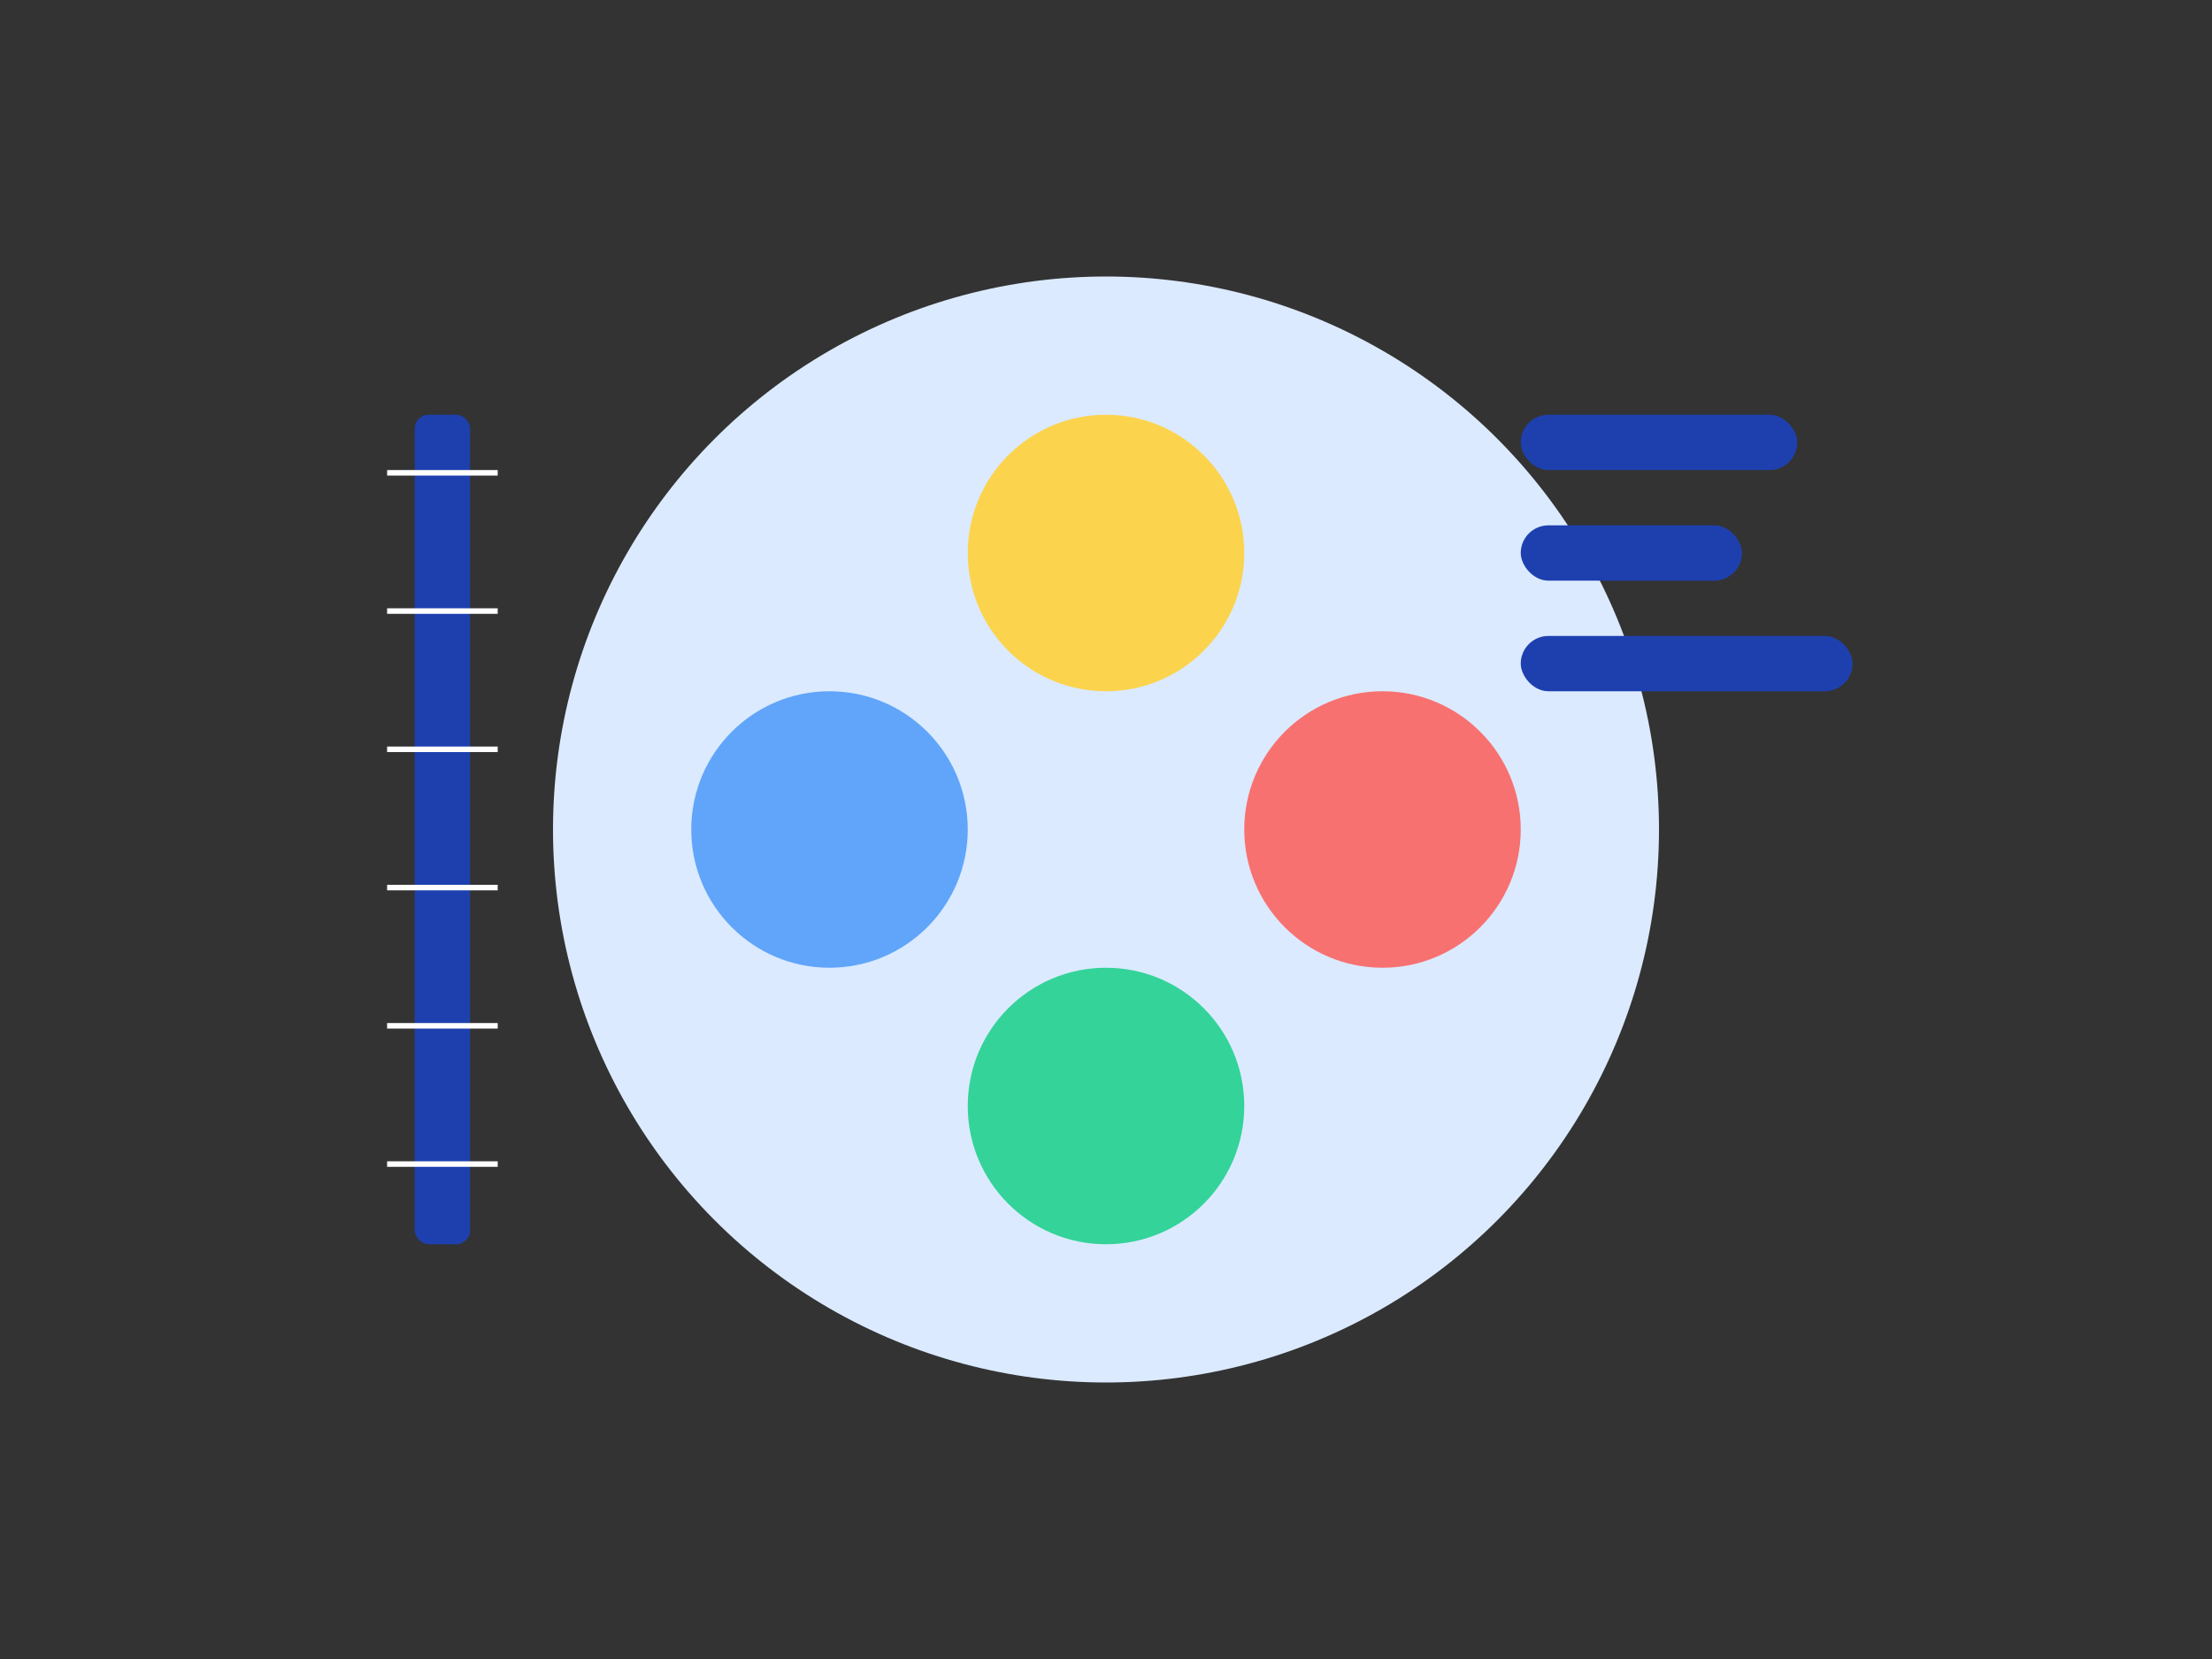 <svg width="800" height="600" viewBox="0 0 800 600" fill="none" xmlns="http://www.w3.org/2000/svg">
  <rect x="0" y="0" width="800" height="600" fill="#333333" stroke="none"/>
  <!-- Palette -->
  <circle cx="400" cy="300" r="200" fill="#DBEAFE"/>
  
  <!-- Couleurs -->
  <circle cx="400" cy="200" r="50" fill="#FCD34D"/>
  <circle cx="500" cy="300" r="50" fill="#F87171"/>
  <circle cx="400" cy="400" r="50" fill="#34D399"/>
  <circle cx="300" cy="300" r="50" fill="#60A5FA"/>
  
  <!-- Outils -->
  <rect x="550" y="150" width="100" height="20" rx="10" fill="#1E40AF"/>
  <rect x="550" y="190" width="80" height="20" rx="10" fill="#1E40AF"/>
  <rect x="550" y="230" width="120" height="20" rx="10" fill="#1E40AF"/>
  
  <!-- Règle -->
  <rect x="150" y="150" width="20" height="300" rx="5" fill="#1E40AF"/>
  <rect x="140" y="170" width="40" height="2" fill="#FFFFFF"/>
  <rect x="140" y="220" width="40" height="2" fill="#FFFFFF"/>
  <rect x="140" y="270" width="40" height="2" fill="#FFFFFF"/>
  <rect x="140" y="320" width="40" height="2" fill="#FFFFFF"/>
  <rect x="140" y="370" width="40" height="2" fill="#FFFFFF"/>
  <rect x="140" y="420" width="40" height="2" fill="#FFFFFF"/>
</svg> 
